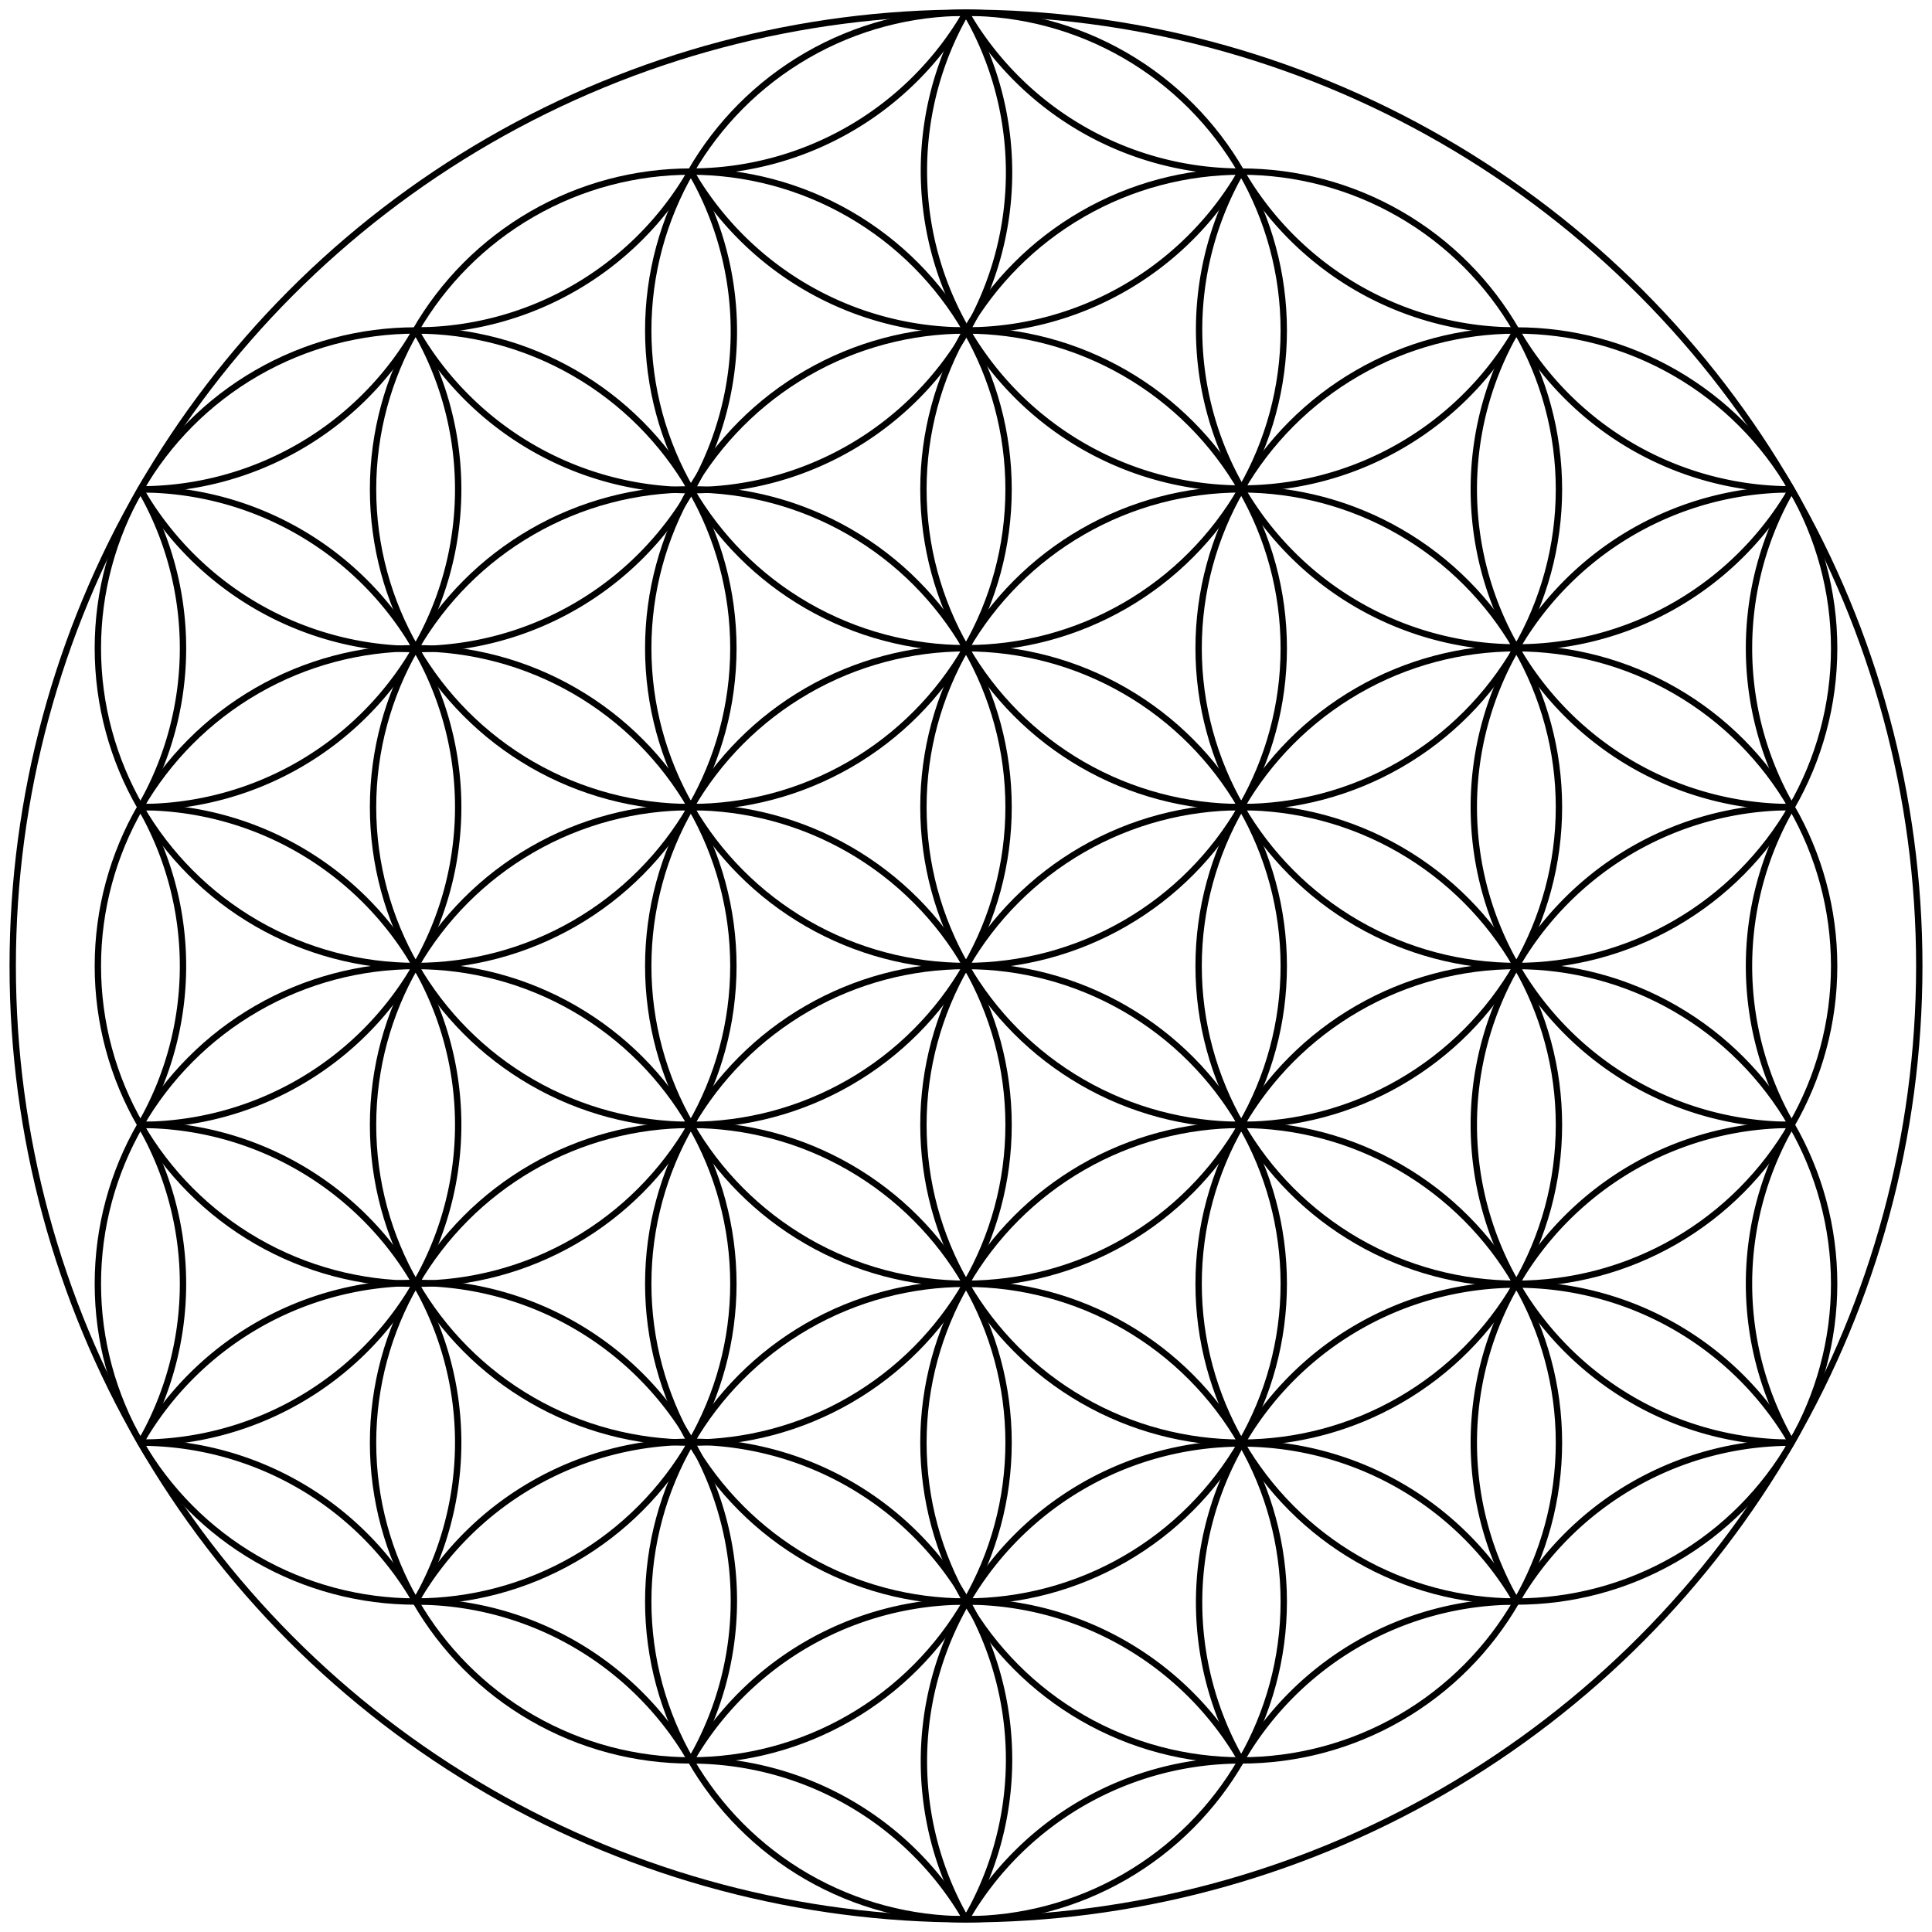 <?xml version="1.0" encoding="UTF-8" standalone="no"?>
<!-- Created with Inkscape (http://www.inkscape.org/) -->
<svg
	xmlns:dc="http://purl.org/dc/elements/1.1/"
	xmlns:cc="http://creativecommons.org/ns#"
	xmlns:rdf="http://www.w3.org/1999/02/22-rdf-syntax-ns#"
	xmlns:svg="http://www.w3.org/2000/svg"
	xmlns="http://www.w3.org/2000/svg"
	xmlns:sodipodi="http://sodipodi.sourceforge.net/DTD/sodipodi-0.dtd"
	xmlns:inkscape="http://www.inkscape.org/namespaces/inkscape"
	width="304"
	height="304"
	id="svg2"
	sodipodi:version="0.32"
	inkscape:version="0.46"
	version="1.0"
	sodipodi:docname="Flower-of-life with math final.svg"
	inkscape:output_extension="org.inkscape.output.svg.inkscape">
	<defs
		id="defs4">
	</defs>
	<g
		inkscape:groupmode="layer"
		id="idLayerFrame"
		inkscape:label="Frame layer"
		transform="translate(-348,-348)">
		<rect
			style="opacity:1;fill:none;fill-opacity:1;fill-rule:nonzero;stroke:none;stroke-width:1;stroke-linecap:butt;stroke-linejoin:miter;stroke-miterlimit:4;stroke-opacity:1;visibility:visible;display:inline;overflow:visible;enable-background:accumulate"
			id="idFrameRect"
			width="304"
			height="304"
			x="348"
			y="348" />
	</g>
	<g
		inkscape:groupmode="layer"
		id="idLayerDrawing"
		inkscape:label="Drawing layer"
		style="display:inline"
		transform="translate(-348,-348)">
		<circle
			style="fill:none;stroke:#000000;stroke-width:1;stroke-miterlimit:4;stroke-dasharray:none"
			r="150"
			cy="500"
			cx="500"
			id="circlebase" />
		<circle
			id="FlowerCenter"
			cx="500"
			cy="500"
			r="50"
			style="fill:none;stroke:#000000;stroke-width:1;stroke-miterlimit:4;stroke-dasharray:none" />
		<circle
			style="fill:none;stroke:#000000;stroke-width:1;stroke-miterlimit:4;stroke-dasharray:none"
			r="50"
			cy="450"
			cx="500"
			id="circle01000" />
		<circle
			style="fill:none;stroke:#000000;stroke-width:1;stroke-miterlimit:4;stroke-dasharray:none"
			r="50"
			cy="475"
			cx="543.301"
			id="circle01060" />
		<circle
			id="circle01120"
			cx="543.301"
			cy="525"
			r="50"
			style="fill:none;stroke:#000000;stroke-width:1;stroke-miterlimit:4;stroke-dasharray:none" />
		<circle
			id="circle01180"
			cx="500"
			cy="550"
			r="50"
			style="fill:none;stroke:#000000;stroke-width:1;stroke-miterlimit:4;stroke-dasharray:none" />
		<circle
			style="fill:none;stroke:#000000;stroke-width:1;stroke-miterlimit:4;stroke-dasharray:none"
			r="50"
			cy="525"
			cx="456.699"
			id="circle01240" />
		<circle
			style="fill:none;stroke:#000000;stroke-width:1;stroke-miterlimit:4;stroke-dasharray:none"
			r="50"
			cy="475"
			cx="456.699"
			id="circle01300" />
		<circle
			id="circle02030"
			cx="543.301"
			cy="425"
			r="50"
			style="fill:none;stroke:#000000;stroke-width:1;stroke-miterlimit:4;stroke-dasharray:none" />
		<circle
			style="fill:none;stroke:#000000;stroke-width:1;stroke-miterlimit:4;stroke-dasharray:none"
			r="50"
			cy="500"
			cx="586.603"
			id="circle02090" />
		<circle
			id="circle02150"
			cx="543.301"
			cy="575"
			r="50"
			style="fill:none;stroke:#000000;stroke-width:1;stroke-miterlimit:4;stroke-dasharray:none" />
		<circle
			style="fill:none;stroke:#000000;stroke-width:1;stroke-miterlimit:4;stroke-dasharray:none"
			r="50"
			cy="575"
			cx="456.699"
			id="circle02210" />
		<circle
			id="circle02270"
			cx="413.397"
			cy="500"
			r="50"
			style="fill:none;stroke:#000000;stroke-width:1;stroke-miterlimit:4;stroke-dasharray:none" />
		<circle
			style="fill:none;stroke:#000000;stroke-width:1;stroke-miterlimit:4;stroke-dasharray:none"
			r="50"
			cy="425"
			cx="456.699"
			id="circle02300" />
		<circle
			id="circle03000"
			cx="500"
			cy="400"
			r="50"
			style="fill:none;stroke:#000000;stroke-width:1;stroke-miterlimit:4;stroke-dasharray:none" />
		<circle
			style="fill:none;stroke:#000000;stroke-width:1;stroke-miterlimit:4;stroke-dasharray:none"
			r="50"
			cy="450"
			cx="586.603"
			id="circle03060" />
		<circle
			id="circle03120"
			cx="586.603"
			cy="550"
			r="50"
			style="fill:none;stroke:#000000;stroke-width:1;stroke-miterlimit:4;stroke-dasharray:none" />
		<circle
			style="fill:none;stroke:#000000;stroke-width:1;stroke-miterlimit:4;stroke-dasharray:none"
			r="50"
			cy="600"
			cx="500"
			id="circle03180" />
		<circle
			id="circle03240"
			cx="413.397"
			cy="550"
			r="50"
			style="fill:none;stroke:#000000;stroke-width:1;stroke-miterlimit:4;stroke-dasharray:none" />
		<circle
			style="fill:none;stroke:#000000;stroke-width:1;stroke-miterlimit:4;stroke-dasharray:none"
			r="50"
			cy="450"
			cx="413.397"
			id="circle03300" />
		<path
			style="opacity:1;fill:none;fill-opacity:1;fill-rule:nonzero;stroke:#000000;stroke-width:1;stroke-linecap:butt;stroke-linejoin:miter;stroke-miterlimit:4;stroke-opacity:1;visibility:visible;display:inline;overflow:visible;enable-background:accumulate"
			id="path4481"
			d="M 543.301,375 A 50,50 0 0 1 500,400"
			transform="translate(-43.301,-25)"
			/>
		<path
			transform="translate(43.301,-25)"
			d="M 500.102,400 A 50,50 0 0 1 456.588,374.807"
			id="path4483"
			style="opacity:1;fill:none;fill-opacity:1;fill-rule:nonzero;stroke:#000000;stroke-width:1;stroke-linecap:butt;stroke-linejoin:miter;stroke-miterlimit:4;stroke-opacity:1;visibility:visible;display:inline;overflow:visible;enable-background:accumulate"
			/>
		<path
			transform="translate(86.603,0)"
			d="M 499.956,400 A 50,50 0 0 1 456.718,375.033"
			id="path4994"
			style="opacity:1;fill:none;fill-opacity:1;fill-rule:nonzero;stroke:#000000;stroke-width:1;stroke-linecap:butt;stroke-linejoin:miter;stroke-miterlimit:4;stroke-opacity:1;visibility:visible;display:inline;overflow:visible;enable-background:accumulate"
			/>
		<path
			transform="translate(129.904,25)"
			d="M 500,400 A 50,50 0 0 1 456.699,375"
			id="path4996"
			style="opacity:1;fill:none;fill-opacity:1;fill-rule:nonzero;stroke:#000000;stroke-width:1;stroke-linecap:butt;stroke-linejoin:miter;stroke-miterlimit:4;stroke-opacity:1;visibility:visible;display:inline;overflow:visible;enable-background:accumulate"
			/>
		<path
			transform="translate(173.205,100)"
			d="M 456.699,375 A 50,50 0 0 1 456.699,325"
			id="path4998"
			style="opacity:1;fill:none;fill-opacity:1;fill-rule:nonzero;stroke:#000000;stroke-width:1;stroke-linecap:butt;stroke-linejoin:miter;stroke-miterlimit:4;stroke-opacity:1;visibility:visible;display:inline;overflow:visible;enable-background:accumulate"
			/>
		<path
			transform="translate(173.205,150)"
			d="M 456.699,375 A 50,50 0 0 1 456.699,325"
			id="path5000"
			style="opacity:1;fill:none;fill-opacity:1;fill-rule:nonzero;stroke:#000000;stroke-width:1;stroke-linecap:butt;stroke-linejoin:miter;stroke-miterlimit:4;stroke-opacity:1;visibility:visible;display:inline;overflow:visible;enable-background:accumulate"
			/>
		<path
			transform="translate(173.205,200)"
			d="M 456.699,375 A 50,50 0 0 1 456.699,325"
			id="path5002"
			style="opacity:1;fill:none;fill-opacity:1;fill-rule:nonzero;stroke:#000000;stroke-width:1;stroke-linecap:butt;stroke-linejoin:miter;stroke-miterlimit:4;stroke-opacity:1;visibility:visible;display:inline;overflow:visible;enable-background:accumulate"
			/>
		<path
			transform="translate(129.904,275)"
			d="M 456.699,325 A 50,50 0 0 1 500,300"
			id="path5004"
			style="opacity:1;fill:none;fill-opacity:1;fill-rule:nonzero;stroke:#000000;stroke-width:1;stroke-linecap:butt;stroke-linejoin:miter;stroke-miterlimit:4;stroke-opacity:1;visibility:visible;display:inline;overflow:visible;enable-background:accumulate"
			/>
		<path
			transform="translate(86.603,300)"
			d="M 456.699,325 A 50,50 0 0 1 500,300"
			id="path5006"
			style="opacity:1;fill:none;fill-opacity:1;fill-rule:nonzero;stroke:#000000;stroke-width:1;stroke-linecap:butt;stroke-linejoin:miter;stroke-miterlimit:4;stroke-opacity:1;visibility:visible;display:inline;overflow:visible;enable-background:accumulate"
			/>
		<path
			transform="translate(43.301,325)"
			d="M 456.699,325 A 50,50 0 0 1 500,300"
			id="path5008"
			style="opacity:1;fill:none;fill-opacity:1;fill-rule:nonzero;stroke:#000000;stroke-width:1;stroke-linecap:butt;stroke-linejoin:miter;stroke-miterlimit:4;stroke-opacity:1;visibility:visible;display:inline;overflow:visible;enable-background:accumulate"
			/>
		<path
			transform="translate(-43.301,325)"
			d="M 500,300 A 50,50 0 0 1 543.301,325"
			id="path5010"
			style="opacity:1;fill:none;fill-opacity:1;fill-rule:nonzero;stroke:#000000;stroke-width:1;stroke-linecap:butt;stroke-linejoin:miter;stroke-miterlimit:4;stroke-opacity:1;visibility:visible;display:inline;overflow:visible;enable-background:accumulate"
			/>
		<path
			transform="translate(-86.603,300)"
			d="M 500,300 A 50,50 0 0 1 543.301,325"
			id="path5012"
			style="opacity:1;fill:none;fill-opacity:1;fill-rule:nonzero;stroke:#000000;stroke-width:1;stroke-linecap:butt;stroke-linejoin:miter;stroke-miterlimit:4;stroke-opacity:1;visibility:visible;display:inline;overflow:visible;enable-background:accumulate"
			/>
		<path
			transform="translate(-129.904,275)"
			d="M 500,300 A 50,50 0 0 1 543.301,325"
			id="path5014"
			style="opacity:1;fill:none;fill-opacity:1;fill-rule:nonzero;stroke:#000000;stroke-width:1;stroke-linecap:butt;stroke-linejoin:miter;stroke-miterlimit:4;stroke-opacity:1;visibility:visible;display:inline;overflow:visible;enable-background:accumulate"
			/>
		<path
			transform="translate(-173.205,150)"
			d="M 543.301,325 A 50,50 0 0 1 543.301,375"
			id="path5016"
			style="opacity:1;fill:none;fill-opacity:1;fill-rule:nonzero;stroke:#000000;stroke-width:1;stroke-linecap:butt;stroke-linejoin:miter;stroke-miterlimit:4;stroke-opacity:1;visibility:visible;display:inline;overflow:visible;enable-background:accumulate"
			/>
		<path
			transform="translate(-173.205,200)"
			d="M 543.301,325 A 50,50 0 0 1 543.301,375"
			id="path5018"
			style="opacity:1;fill:none;fill-opacity:1;fill-rule:nonzero;stroke:#000000;stroke-width:1;stroke-linecap:butt;stroke-linejoin:miter;stroke-miterlimit:4;stroke-opacity:1;visibility:visible;display:inline;overflow:visible;enable-background:accumulate"
			/>
		<path
			transform="translate(-173.205,100)"
			d="M 543.301,325 A 50,50 0 0 1 543.301,375"
			id="path5020"
			style="opacity:1;fill:none;fill-opacity:1;fill-rule:nonzero;stroke:#000000;stroke-width:1;stroke-linecap:butt;stroke-linejoin:miter;stroke-miterlimit:4;stroke-opacity:1;visibility:visible;display:inline;overflow:visible;enable-background:accumulate"
			/>
		<path
			transform="translate(-129.904,25)"
			d="M 543.301,375 A 50,50 0 0 1 500,400"
			id="path5022"
			style="opacity:1;fill:none;fill-opacity:1;fill-rule:nonzero;stroke:#000000;stroke-width:1;stroke-linecap:butt;stroke-linejoin:miter;stroke-miterlimit:4;stroke-opacity:1;visibility:visible;display:inline;overflow:visible;enable-background:accumulate"
			/>
		<path
			transform="translate(-86.603,0)"
			d="M 543.301,375 A 50,50 0 0 1 500,400"
			id="path5024"
			style="opacity:1;fill:none;fill-opacity:1;fill-rule:nonzero;stroke:#000000;stroke-width:1;stroke-linecap:butt;stroke-linejoin:miter;stroke-miterlimit:4;stroke-opacity:1;visibility:visible;display:inline;overflow:visible;enable-background:accumulate"
			/>
		<path
			style="opacity:1;fill:none;fill-opacity:1;fill-rule:nonzero;stroke:#000000;stroke-width:1;stroke-linecap:butt;stroke-linejoin:miter;stroke-miterlimit:4;stroke-opacity:1;visibility:visible;display:inline;overflow:visible;enable-background:accumulate"
			id="path5026"
			d="M 543.301,325 A 50,50 0 1 1 456.699,375"
			transform="translate(-43.301,25)"
			/>
		<path
			d="M 543.301,375 A 50,50 0 0 1 456.699,375"
			id="path5028"
			style="opacity:1;fill:none;fill-opacity:1;fill-rule:nonzero;stroke:#000000;stroke-width:1;stroke-linecap:butt;stroke-linejoin:miter;stroke-miterlimit:4;stroke-opacity:1;visibility:visible;display:inline;overflow:visible;enable-background:accumulate"
			/>
		<path
			transform="translate(129.904,75)"
			d="M 500,400 A 50,50 0 0 1 456.699,325"
			id="path5030"
			style="opacity:1;fill:none;fill-opacity:1;fill-rule:nonzero;stroke:#000000;stroke-width:1;stroke-linecap:butt;stroke-linejoin:miter;stroke-miterlimit:4;stroke-opacity:1;visibility:visible;display:inline;overflow:visible;enable-background:accumulate"
			/>
		<path
			transform="translate(129.904,225)"
			d="M 456.699,375 A 50,50 0 0 1 500,300"
			id="path5032"
			style="opacity:1;fill:none;fill-opacity:1;fill-rule:nonzero;stroke:#000000;stroke-width:1;stroke-linecap:butt;stroke-linejoin:miter;stroke-miterlimit:4;stroke-opacity:1;visibility:visible;display:inline;overflow:visible;enable-background:accumulate"
			/>
		<path
			transform="translate(0,300)"
			d="M 456.699,325 A 50,50 0 0 1 543.301,325"
			id="path5034"
			style="opacity:1;fill:none;fill-opacity:1;fill-rule:nonzero;stroke:#000000;stroke-width:1;stroke-linecap:butt;stroke-linejoin:miter;stroke-miterlimit:4;stroke-opacity:1;visibility:visible;display:inline;overflow:visible;enable-background:accumulate"
			/>
		<path
			transform="translate(-129.904,225)"
			d="M 500,300 A 50,50 0 0 1 543.301,375"
			id="path5036"
			style="opacity:1;fill:none;fill-opacity:1;fill-rule:nonzero;stroke:#000000;stroke-width:1;stroke-linecap:butt;stroke-linejoin:miter;stroke-miterlimit:4;stroke-opacity:1;visibility:visible;display:inline;overflow:visible;enable-background:accumulate"
			/>
		<path
			transform="translate(-129.904,75)"
			d="M 543.301,325 A 50,50 0 0 1 500,400"
			id="path5038"
			style="opacity:1;fill:none;fill-opacity:1;fill-rule:nonzero;stroke:#000000;stroke-width:1;stroke-linecap:butt;stroke-linejoin:miter;stroke-miterlimit:4;stroke-opacity:1;visibility:visible;display:inline;overflow:visible;enable-background:accumulate"
			/>
		<path
			transform="translate(43.301,25)"
			d="M 543.301,375 A 50,50 0 0 1 456.699,325"
			id="path5040"
			style="opacity:1;fill:none;fill-opacity:1;fill-rule:nonzero;stroke:#000000;stroke-width:1;stroke-linecap:butt;stroke-linejoin:miter;stroke-miterlimit:4;stroke-opacity:1;visibility:visible;display:inline;overflow:visible;enable-background:accumulate"
			/>
		<path
			transform="translate(86.603,50)"
			d="M 543.301,375 A 50,50 0 0 1 456.699,325"
			id="path5042"
			style="opacity:1;fill:none;fill-opacity:1;fill-rule:nonzero;stroke:#000000;stroke-width:1;stroke-linecap:butt;stroke-linejoin:miter;stroke-miterlimit:4;stroke-opacity:1;visibility:visible;display:inline;overflow:visible;enable-background:accumulate"
			/>
		<path
			transform="translate(129.904,125)"
			d="M 500,400 A 50,50 0 1 1 500,300"
			id="path5044"
			style="opacity:1;fill:none;fill-opacity:1;fill-rule:nonzero;stroke:#000000;stroke-width:1;stroke-linecap:butt;stroke-linejoin:miter;stroke-miterlimit:4;stroke-opacity:1;visibility:visible;display:inline;overflow:visible;enable-background:accumulate"
			/>
		<path
			transform="translate(129.904,175)"
			d="M 500,400 A 50,50 0 1 1 500,300"
			id="path5046"
			style="opacity:1;fill:none;fill-opacity:1;fill-rule:nonzero;stroke:#000000;stroke-width:1;stroke-linecap:butt;stroke-linejoin:miter;stroke-miterlimit:4;stroke-opacity:1;visibility:visible;display:inline;overflow:visible;enable-background:accumulate"
			/>
		<path
			transform="translate(86.603,250)"
			d="M 456.699,375 A 50,50 0 0 1 543.301,325"
			id="path5048"
			style="opacity:1;fill:none;fill-opacity:1;fill-rule:nonzero;stroke:#000000;stroke-width:1;stroke-linecap:butt;stroke-linejoin:miter;stroke-miterlimit:4;stroke-opacity:1;visibility:visible;display:inline;overflow:visible;enable-background:accumulate"
			/>
		<path
			transform="translate(43.301,275)"
			d="M 456.699,375 A 50,50 0 0 1 543.301,325"
			id="path5050"
			style="opacity:1;fill:none;fill-opacity:1;fill-rule:nonzero;stroke:#000000;stroke-width:1;stroke-linecap:butt;stroke-linejoin:miter;stroke-miterlimit:4;stroke-opacity:1;visibility:visible;display:inline;overflow:visible;enable-background:accumulate"
			/>
		<path
			transform="translate(-43.301,275)"
			d="M 456.699,325 A 50,50 0 1 1 543.301,375"
			id="path5052"
			style="opacity:1;fill:none;fill-opacity:1;fill-rule:nonzero;stroke:#000000;stroke-width:1;stroke-linecap:butt;stroke-linejoin:miter;stroke-miterlimit:4;stroke-opacity:1;visibility:visible;display:inline;overflow:visible;enable-background:accumulate"
			/>
		<path
			transform="translate(-86.603,250)"
			d="M 456.699,325 A 50,50 0 1 1 543.301,375"
			id="path5054"
			style="opacity:1;fill:none;fill-opacity:1;fill-rule:nonzero;stroke:#000000;stroke-width:1;stroke-linecap:butt;stroke-linejoin:miter;stroke-miterlimit:4;stroke-opacity:1;visibility:visible;display:inline;overflow:visible;enable-background:accumulate"
			/>
		<path
			transform="translate(-129.904,175)"
			d="M 500,300 A 50,50 0 0 1 500,400"
			id="path5056"
			style="opacity:1;fill:none;fill-opacity:1;fill-rule:nonzero;stroke:#000000;stroke-width:1;stroke-linecap:butt;stroke-linejoin:miter;stroke-miterlimit:4;stroke-opacity:1;visibility:visible;display:inline;overflow:visible;enable-background:accumulate"
			/>
		<path
			transform="translate(-129.904,125)"
			d="M 500,300 A 50,50 0 0 1 500,400"
			id="path5058"
			style="opacity:1;fill:none;fill-opacity:1;fill-rule:nonzero;stroke:#000000;stroke-width:1;stroke-linecap:butt;stroke-linejoin:miter;stroke-miterlimit:4;stroke-opacity:1;visibility:visible;display:inline;overflow:visible;enable-background:accumulate"
			/>
		<path
			transform="translate(-86.603,50)"
			d="M 543.301,325 A 50,50 0 1 1 456.699,375"
			id="path5060"
			style="opacity:1;fill:none;fill-opacity:1;fill-rule:nonzero;stroke:#000000;stroke-width:1;stroke-linecap:butt;stroke-linejoin:miter;stroke-miterlimit:4;stroke-opacity:1;visibility:visible;display:inline;overflow:visible;enable-background:accumulate"
			/>
	</g>
</svg>

